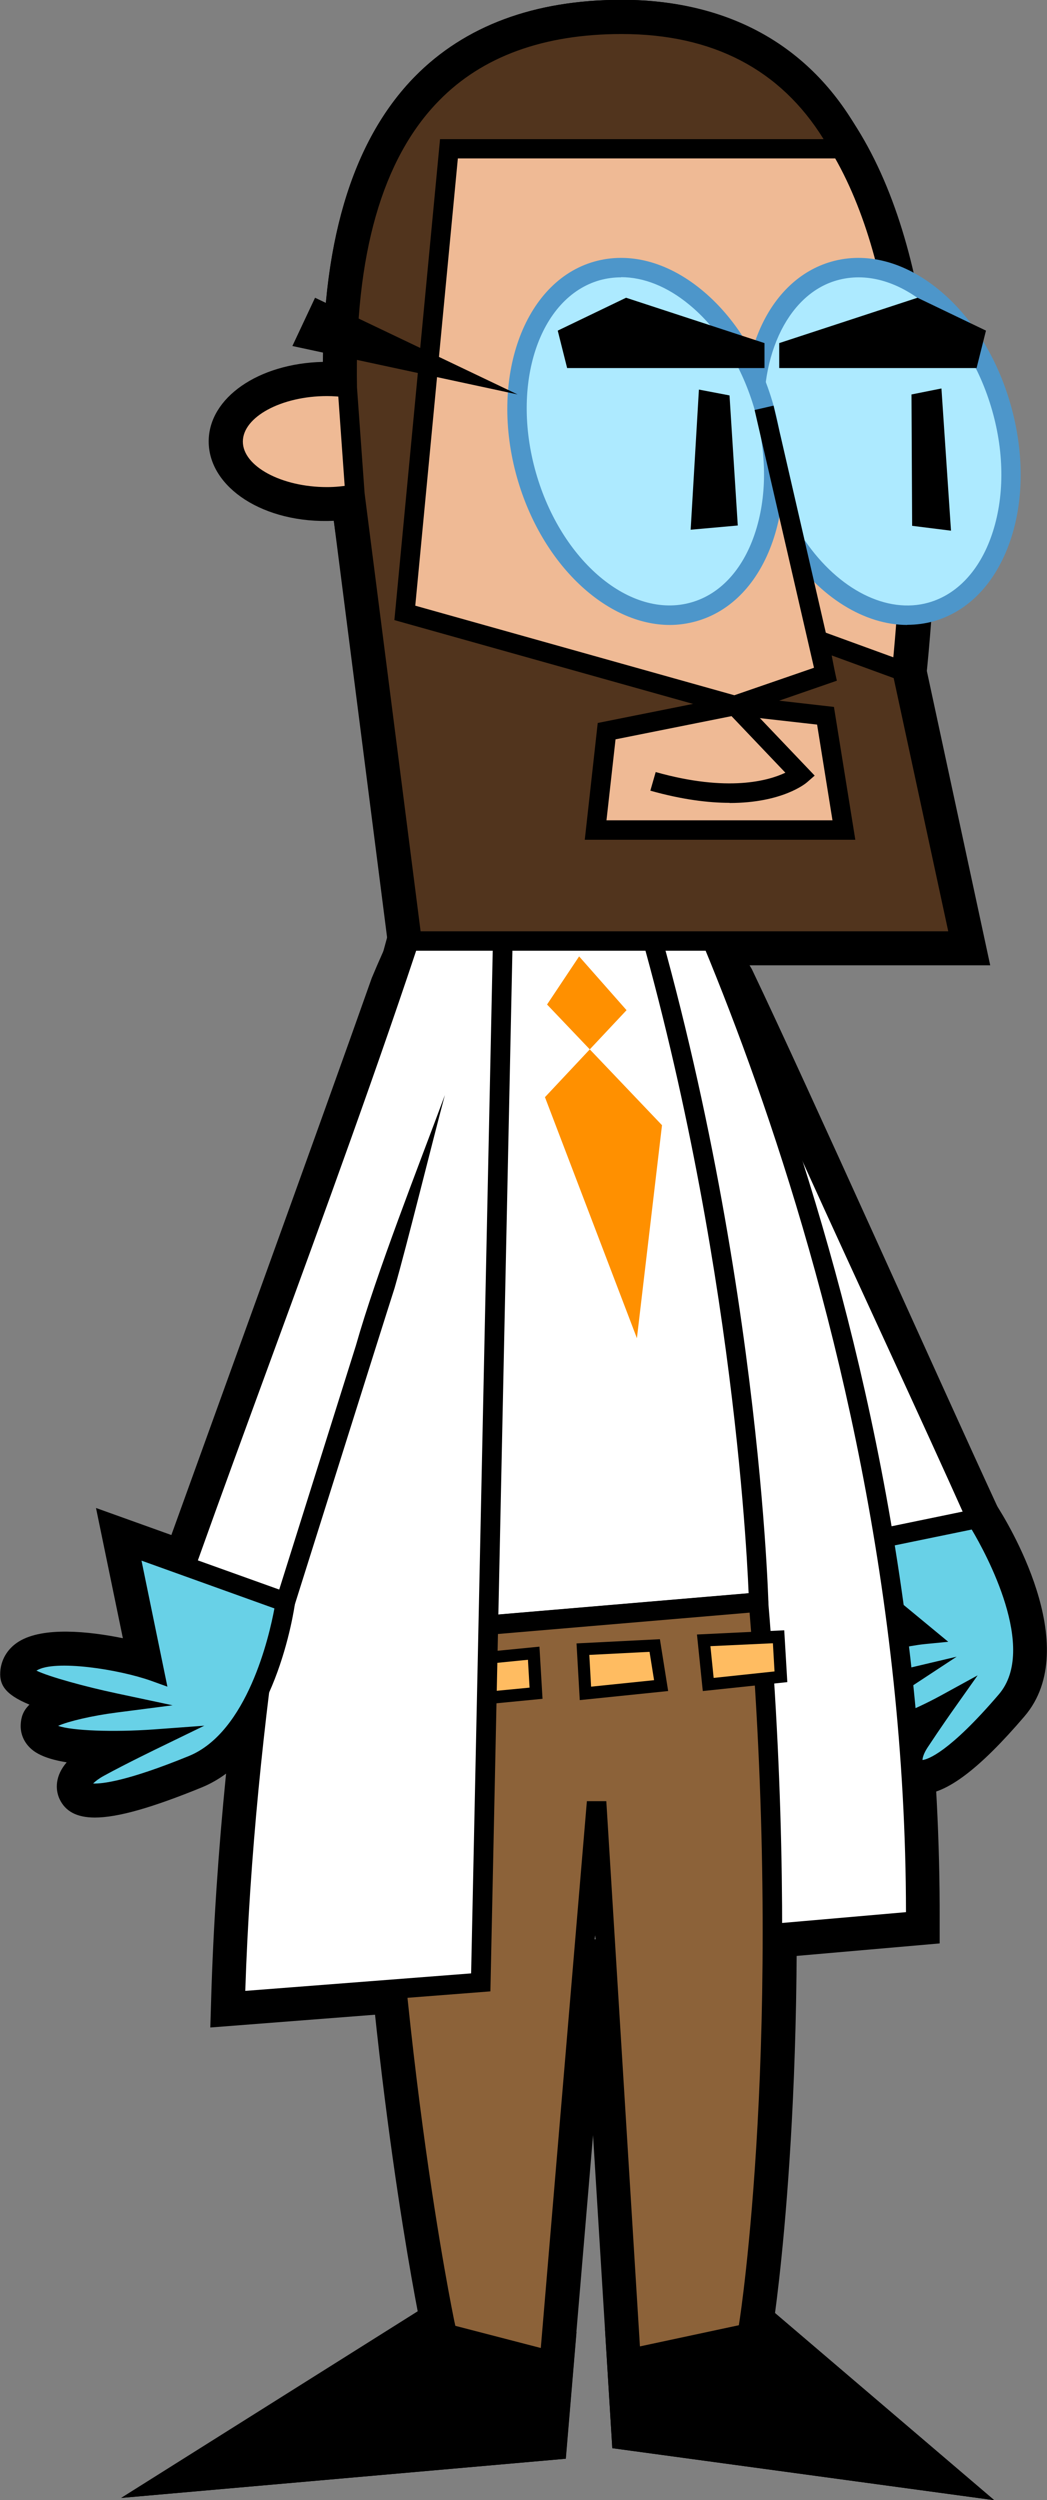 <?xml version="1.0" encoding="UTF-8"?><svg id="Livello_2" xmlns="http://www.w3.org/2000/svg" viewBox="0 0 64.67 154.34"><rect x="0" y="0" width="64.67" height="154.34" fill="#808080" stroke="none"/><defs><style>.cls-1{fill:#68d1e7;}.cls-2{fill:#efba95;}.cls-3{fill:#fff;}.cls-4{fill:#ffbc61;}.cls-5{fill:#ff9000;}.cls-6{fill:#8c6239;}.cls-7{fill:#adeaff;}.cls-8{fill:#d3a888;}.cls-9{fill:#51341d;}.cls-10{fill:#4d96ca;}</style></defs><g id="us"><g id="ivan"><g><path d="m28.19,61.42l-.71-18.72,11.76-1.35.89,16.9-11.94,3.18Zm2.4-16.06l.46,12.2,5.96-1.59-.59-11.28-5.83.67Z"/><g id="yougIdle"><path d="m40.07,49.33c2.22,3.46,4.3,6.98,6.37,10.5,3.53,7.39,11.67,25.61,15.22,33.29,0,0,.63,1.38.63,1.38,0,0-1.39.61-1.39.61-1.09.49-6.77,2.98-7.73,3.4,0,0-.54-1.53-.54-1.53-2.06-5.79-8.2-23.48-10.21-28.97-1.24-4.5-2.19-9.1-3.18-13.68,2.45,5.06,5.24,9.96,6.97,15.31,1.19,3.38,7.92,22.54,9.26,26.34,0,0-2.02-.88-2.02-.88,0,0,6.25-2.75,6.25-2.75,0,0-.76,1.99-.76,1.99-3.53-7.82-11.8-25.73-15.13-33.33-1.3-3.88-2.59-7.76-3.74-11.7h0Z"/><path d="m56.9,110.76c-.46,0-.87-.14-1.24-.42-.55-.42-.9-1.14-.77-2.05-.81.2-1.57.27-2.16.1-.55-.16-.99-.52-1.24-.99-.22-.4-.34-.86-.15-1.42-1.98.14-2.41-.35-2.71-1.04-.3-.69-.25-1.44.14-2.11.77-1.33,2.98-2.23,4.93-2.77l-6.29-5.19,13.59-2.8.56.86c.57.88,5.43,8.69,1.72,13.02-2.77,3.24-4.84,4.81-6.38,4.81Zm4.76-9.11l-.5.33.5-.27s0-.04,0-.06Zm-7.5-5.11l5.62,4.64,1.79-.42c-.3-1.89-1.26-3.99-2.01-5.33l-5.4,1.11Z"/><path d="m23.9,122.95l-.26-2.99,31.4-2.74c-.28-38.37-17.5-69.41-17.68-69.73l2.61-1.47c.18.32,18.2,32.76,18.07,72.58v1.37s-34.14,2.98-34.14,2.98Z"/><path d="m21.71,102.54l-.02-1.61c-.01-.92-.29-22.6.6-30.28.68-5.92,4.82-23.49,5-24.24l.75-3.19,7,9.68,1.1-3.3h0s1.11-3.33,1.11-3.33l2.85.95-.79,2.37c8.38,25,9.05,49.02,9.06,49.26l.03,1.41-26.69,2.27Zm7.75-52.23c-1.25,5.47-3.71,16.43-4.2,20.69-.73,6.31-.64,23.02-.59,28.28l20.63-1.75c-.26-5.12-1.59-23.42-7.61-43.11l-1.67,4.98-6.57-9.09Z"/><g><path d="m61.41,154.34l-23.59-3.21-1.19-19.32-1.69,19.97-27.46,2.42,18.32-11.52c-.8-4.18-3.71-20.65-4.12-41.75l-.03-1.41,26.57-2.26.13,1.5c1.96,23.4.04,40.17-.48,44.03l13.53,11.54Zm-36.69-52.06c.58,23.38,4.19,40.64,4.23,40.81l.22,1.02-9.55,6.01,12.55-1.11,3.2-37.9,2.99.03,2.31,37.35,11.03,1.5-7.02-5.99.13-.83c.03-.17,2.67-17.22.69-42.65l-20.77,1.76Z"/><g><polygon points="26.74 106.65 26.57 101.18 34.38 100.41 34.69 105.88 26.74 106.65"/><polygon points="34.75 106.18 34.42 100.38 41.72 100.02 42.57 105.39 34.75 106.18"/><polygon points="42.41 105.64 41.82 99.84 49.51 99.47 49.82 104.85 42.41 105.64"/><polygon points="20.38 107.4 19.79 101.6 27.48 101.24 27.79 106.61 20.38 107.4"/></g><path d="m7.49,154.21l19.74-12.42,8.38,2.17-.66,7.82-27.46,2.42Zm20.24-9.19l-8.12,5.11,12.55-1.11.24-2.79-4.67-1.21Z"/><path d="m61.41,154.34l-23.59-3.21-.45-7.35,9.32-2,14.72,12.56Zm-20.75-5.85l11.02,1.5-5.82-4.96-5.35,1.15.14,2.32Z"/></g><path d="m40.12,88.84l-8.19-21.46,2.44-2.6-2.48-2.61,3.72-5.6,5.13,5.81-2.23,2.38,3.97,4.17-2.34,19.91Zm-4.72-20.78l3.17,8.3.75-6.38-2.88-3.02-1.04,1.11Zm.31-6.23l.72.75.25-.26-.74-.83-.23.35Z"/><path d="m12.99,125.17l.05-1.67c1.06-36.9,14.15-76.82,14.29-77.22l.92-2.78,4.49,6.21-1.57,74.04-18.18,1.41ZM29.28,50.06c-2.91,9.53-12.03,41.53-13.19,71.86l12.14-.94,1.49-70.32-.43-.6Z"/><path d="m28.96,48.26c-.64,3.19-1.46,6.74-2.24,9.92-1.36,5.43-3.73,10.58-5.49,15.9,0,0-9.14,25.32-9.14,25.32,0,0-1.41-2.01-1.41-2.01h6.95l-1.43,1.05c.93-3.01,5.34-16.83,6.12-19.57,1.56-3.82,3.37-7.54,5.15-11.28-.43,2.73-.89,5.45-1.41,8.15-.4,2.73-1.21,5.33-2.08,7.94,0,0-4.92,15.65-4.92,15.65l-.33,1.05c-2.21,0-8.01,0-10.18,0,0,0,.73-2.01.73-2.01,3.21-8.9,10.63-29.35,13.68-37.99,1.7-4.09,3.97-8.2,6.01-12.14h0Z"/><path d="m5.87,112.2c-1.13,0-1.83-.38-2.19-1.14-.28-.6-.27-1.45.44-2.27-1.07-.17-1.82-.46-2.25-.88-.41-.39-.62-.91-.59-1.46.02-.41.13-.83.54-1.22-1.6-.66-1.89-1.3-1.79-2.17.09-.71.49-1.33,1.14-1.73,1.5-.92,4.31-.63,6.42-.2l-1.66-8.04,13.35,4.79-.17,1.21c-.03.21-.47,3.27-1.9,6.21h.01-.01c-1.01,2.1-2.53,4.13-4.75,5.04-3.04,1.24-5.17,1.86-6.61,1.86Zm5.48-7.69l2.61.56c1.01-1.65,1.64-3.71,1.97-5.19l-5.98-2.14,1.4,6.77Z"/></g><g><path d="m54.53,57.98h-27.24l-.37-.97c-.19-.51-4.58-12.17-6.3-24.86-4.32.2-7.73-2.05-7.73-4.9,0-2.7,3.08-4.82,7.06-4.91.09-7.94,2-13.85,5.68-17.61,3.09-3.14,7.39-4.74,12.78-4.74h0c5.57,0,10.03,2.07,13.27,6.14,11.41,14.38,3.47,49.2,3.12,50.68l-.27,1.16Zm-25.16-3h22.76c1.27-6.15,6.62-35.11-2.8-46.98-2.67-3.37-6.24-5-10.91-5.01h0c-4.56,0-8.14,1.29-10.64,3.84-3.34,3.41-4.96,9.14-4.81,17.06l.03,1.74-1.73-.23c-3.17-.42-5.37.98-5.37,1.84,0,.76,1.72,1.91,4.3,1.91.45,0,.91-.05,1.46-.15l1.57-.29.19,1.59c1.28,10.82,4.83,21.47,5.96,24.67Z"/><path d="m41.39,39.48c-4.31,0-8.68-3.97-10.32-9.73-1.88-6.6.54-13.09,5.38-14.47,2.45-.7,5.08-.03,7.43,1.89,2.19,1.79,3.88,4.48,4.76,7.58.88,3.1.86,6.28-.06,8.95-.99,2.86-2.88,4.82-5.32,5.51-.62.18-1.24.26-1.87.26Zm-3.03-21.46c-.37,0-.73.05-1.09.15-3.2.91-4.72,5.84-3.32,10.76,1.4,4.92,5.29,8.31,8.48,7.4,1.48-.42,2.65-1.7,3.31-3.61.72-2.09.73-4.64,0-7.15h0c-.72-2.52-2.06-4.68-3.77-6.08-1.19-.97-2.44-1.48-3.62-1.48Z"/><path d="m61.17,59.59H24.13l-3.7-28.91-.48-6.65c-.17-8.83,1.74-15.29,5.67-19.3,3.09-3.14,7.39-4.74,12.78-4.74h0c6.73,0,11.86,2.93,14.83,8.48l-1.22.65v1.55h-22.92l-2.48,26.04,18.72,5.25,3.92-1.36-.66-3.4,8.41,3.07,4.16,19.31Zm-34.4-3h30.68l-3.03-14.06-1.87-.68.15.75-7.27,2.51-20.88-5.85,2.22,17.32Zm-.5-47.91c-2.33,3.48-3.45,8.59-3.32,15.22l.46,6.48.46,3.56,2.4-25.26Zm.74-1h22.14c-2.5-3.11-6.09-4.69-10.74-4.69h0c-4.56,0-8.14,1.29-10.64,3.84-.26.27-.51.55-.76.85Z"/><path d="m53.88,52.74h-18.77l.98-8.86,9.23-1.84,6.96.79,1.59,9.92Zm-15.42-3h11.9l-.67-4.19-4.23-.48-6.62,1.32-.37,3.35Z"/><path d="m45.08,50.46c-1.41,0-3.11-.21-5.16-.79l.81-2.89c2.9.82,4.89.75,6.13.49l-4.18-4.39,6.53-2.26-3.48-15.14,2.92-.67,4.09,17.76-4.67,1.61,3.54,3.72-1.18,1.03c-.23.2-1.86,1.51-5.37,1.51Z"/><polygon points="41.06 34.34 41.78 22.25 46.48 23.16 47.15 33.81 41.06 34.34"/><path d="m48.72,24.22h-14.87l-1.15-4.63,5.87-2.82,10.15,3.32v4.12Zm-12.48-3h6.27l-3.73-1.22-2.54,1.22Z"/></g></g><g><g><polygon class="cls-8" points="29.04 44.03 29.62 59.49 38.57 57.1 37.83 43.02 29.04 44.03"/><path d="m29.05,60.26l-.63-16.76,9.98-1.15.8,15.21-10.15,2.7Zm.61-15.7l.54,14.15,7.76-2.07-.68-12.96-7.61.88Z"/></g><g id="yougIdle-2"><g><polyline class="cls-3" points="40.07 49.33 60.3 93.74 54.06 96.49 39.24 54.34"/><path d="m40.07,49.33c6.74,12.41,14.75,31.18,20.78,44.16,0,0,.25.55.25.55l-.56.24c-.19.11-6.88,3.01-6.84,3.01,0,0-.21-.61-.21-.61-4.3-12.42-10.81-29.84-14.25-42.35,2.82,6.76,5.64,13.91,7.97,20.88,0,0,7.41,21.07,7.41,21.07,0,0-.81-.35-.81-.35s6.25-2.75,6.25-2.75l-.3.8c-5.88-13.14-14.7-31.36-19.69-44.66h0Z"/></g><g><path class="cls-1" d="m60.3,93.74s4.93,7.63,1.84,11.24c-5.25,6.14-6.56,4.38-5.36,2.57.84-1.27,1.6-2.35,1.6-2.35,0,0-4.93,2.69-5.58,1.49-.4-.75,3.11-3.06,3.11-3.06,0,0-5.64,1.33-5.92.7-.73-1.67,4.7-3.2,7.07-3.44l-6.29-5.19,9.52-1.96Z"/><path d="m56.91,109.85c-.26,0-.5-.07-.7-.22-.61-.46-.58-1.43.08-2.41.11-.16.21-.32.32-.48-1.27.54-2.77,1.04-3.61.79-.4-.12-.61-.37-.71-.55-.12-.23-.43-.81,1.1-2.19-3.55.65-3.78.12-3.93-.21-.19-.42-.15-.87.09-1.29.83-1.41,4.04-2.36,6.12-2.77l-6.23-5.14,11.15-2.3.22.35c.21.33,5.13,8.05,1.79,11.95-1.84,2.15-4.18,4.49-5.69,4.49Zm3.47-6.42l-1.5,2.12s-.76,1.07-1.59,2.33c-.23.35-.31.63-.31.77.32-.04,1.63-.45,4.72-4.06,2.41-2.82-.8-8.69-1.68-10.17l-7.88,1.62,6.43,5.31-1.43.14c-2.16.22-5.96,1.38-6.55,2.4,0,0,0,.01-.01.02.83.02,3.22-.39,5.21-.86l3.3-.78-2.83,1.86c-1.26.83-2.46,1.83-2.79,2.3.61.06,2.72-.71,4.64-1.76l2.28-1.25Z"/></g><g><path class="cls-3" d="m38.67,46.76s18,31.96,17.88,71.84l-32.78,2.86"/><path d="m23.83,122.05l-.1-1.2,32.23-2.81c-.04-39.02-17.62-70.67-17.8-70.99l1.04-.59c.18.32,18.08,32.55,17.95,72.13v.55s-33.32,2.91-33.32,2.91Z"/></g><g><path class="cls-3" d="m23.19,100.91l23.68-2.01s-.58-24.05-9.14-49.29l.95-2.85-3.14,9.39-6.79-9.39s-4.29,18.17-4.97,24.07c-.88,7.67-.59,30.08-.59,30.08Z"/><path d="m22.6,101.56v-.64c-.01-.22-.3-22.54.58-30.16.68-5.87,4.81-23.39,4.98-24.13l.3-1.28,6.87,9.51,2.77-8.28,1.14.38h0s-.89,2.65-.89,2.65c8.43,24.97,9.1,49.04,9.11,49.28v.56s-24.87,2.11-24.87,2.11Zm6.43-53.38c-.99,4.24-4.1,17.83-4.66,22.72-.79,6.82-.63,25.64-.59,29.36l22.46-1.91c-.15-3.68-1.32-24.71-8.52-46.85l-1.99,5.95-6.7-9.27Z"/></g><g><g><path class="cls-6" d="m46.86,98.9c2.25,26.77-.59,44.51-.59,44.51l10.27,8.76-17.31-2.35-2.38-38.57-3.31,39.16-20,1.77,13.93-8.76s-3.82-17.96-4.29-42.5l23.68-2.01Z"/><path d="m58.49,153.04l-19.82-2.7-1.91-30.87-2.66,31.49-22.99,2.03,15.68-9.86c-.56-2.83-3.79-19.92-4.22-42.2v-.56s24.83-2.11,24.83-2.11l.05.6c2.06,24.55-.17,41.74-.54,44.32l11.57,9.87Zm-34.69-51.58c.51,23.91,4.23,41.65,4.26,41.82l.09.41-12.18,7.66,17.02-1.5,3.26-38.66h1.2s2.35,38.1,2.35,38.1l14.79,2.01-8.97-7.65.05-.33c.03-.17,2.75-17.71.63-43.77l-22.52,1.91Z"/></g><g><g><polygon class="cls-4" points="28.11 102.54 32.97 102.06 33.11 104.53 28.19 105 28.11 102.54"/><path d="m27.82,105.41l-.1-3.21,5.6-.55.19,3.22-5.68.55Zm.67-2.54l.05,1.71,4.17-.4-.1-1.72-4.12.41Z"/></g><g><polygon class="cls-4" points="36.01 101.81 40.45 101.59 40.84 104.06 36.16 104.53 36.01 101.81"/><path d="m35.81,104.94l-.2-3.49,5.15-.26.51,3.2-5.46.56Zm.59-2.78l.11,1.96,3.89-.4-.28-1.75-3.73.19Z"/></g><g><polygon class="cls-4" points="43.47 101.26 48.1 101.04 48.24 103.51 43.75 103.99 43.47 101.26"/><path d="m43.41,104.4l-.36-3.5,5.39-.26.19,3.2-5.22.55Zm.47-2.78l.2,1.96,3.76-.4-.1-1.74-3.86.18Z"/></g><g><polygon class="cls-4" points="21.44 103.02 26.07 102.8 26.21 105.27 21.72 105.75 21.44 103.02"/><path d="m21.38,106.16l-.36-3.5,5.39-.26.18,3.2-5.22.56Zm.47-2.78l.2,1.96,3.76-.4-.1-1.74-3.86.18Z"/></g></g><g><polygon points="27.58 144.05 33.36 145.55 33 149.85 15.97 151.35 27.58 144.05"/><path d="m27.68,144.7l5.04,1.31-.28,3.29-14.04,1.24,9.28-5.84m-.2-1.29l-13.93,8.76,20-1.77.45-5.3-6.52-1.69h0Z"/></g><g><polygon points="39.81 149.28 39.57 145.46 46.11 144.05 54.6 151.3 39.81 149.28"/><path d="m45.95,144.7l6.71,5.72-12.28-1.67-.17-2.82,5.75-1.23m.33-1.3l-7.34,1.57.3,4.83,17.31,2.35-10.27-8.76h0Z"/></g></g><polygon class="cls-5" points="35.77 59.04 38.7 62.36 33.66 67.73 39.34 82.61 40.89 69.46 33.79 62.01 35.77 59.04"/><g><path class="cls-3" d="m28.74,46.76s-13.15,39.68-14.21,76.79l15.16-1.18,1.53-72.18-2.48-3.43Z"/><path d="m13.91,124.2l.02-.67c1.05-36.77,14.11-76.56,14.24-76.96l.37-1.11,3.29,4.54v.2s-1.54,72.73-1.54,72.73l-16.37,1.27Zm15.04-76.13c-2.1,6.68-12.73,41.88-13.8,74.83l13.95-1.08,1.51-71.44-1.67-2.3Z"/></g><g><polyline class="cls-3" points="28.96 48.26 10.68 98.9 17.63 98.9 27.48 67.6"/><path d="m28.96,48.26c-4.18,14.7-12.6,36.23-17.72,50.84,0,0-.56-.8-.56-.8h6.95l-.57.42,4.92-15.65c1.28-4.51,3.85-11.03,5.5-15.47-.76,2.82-2.33,9.21-3.11,11.92-.81,2.52-5.27,16.72-6.17,19.56,0,0-.13.42-.13.42h-.44c-.37.03-7.76-.02-7.8,0,0,0,.29-.8.29-.8,5.43-14.58,12.63-36.38,18.84-50.43h0Z"/></g><g><path class="cls-1" d="m17.63,98.9s-1.13,8.18-5.73,10.06c-7.82,3.2-7.77,1.24-5.77.15,1.4-.77,3.41-1.74,3.41-1.74,0,0-6.83.5-6.77-.84.03-.83,4.33-1.39,4.33-1.39,0,0-5.68-1.21-5.59-1.88.22-1.78,5.81-.84,8.03-.05l-1.61-7.79,9.69,3.48Z"/><path d="m5.83,111.31c-1.04,0-1.23-.41-1.34-.64-.32-.66.2-1.47,1.36-2.1.3-.17.63-.34.97-.51-1.74,0-3.67-.17-4.32-.79-.28-.27-.33-.57-.32-.77.01-.27.04-.88,2.04-1.43-3.42-.92-3.35-1.49-3.3-1.89.04-.31.19-.75.72-1.07,1.45-.9,5.03-.33,7.11.23l-1.62-7.84,11.16,4-.07.48c-.05.35-1.23,8.54-6.09,10.53-3.41,1.4-5.27,1.8-6.3,1.8Zm-.07-1.21c.55.02,2.09-.14,5.91-1.7,3.61-1.48,4.96-7.38,5.28-9.11l-8.21-2.95,1.6,7.78-1-.36c-2.02-.72-5.97-1.32-7.07-.64,0,0-.01,0-.02.01.78.38,3.04,1,4.98,1.41l3.43.73-3.48.45c-1.48.19-2.97.54-3.59.82.85.3,3.38.4,5.91.22l3.12-.23-2.82,1.37s-2.01.97-3.38,1.72c-.31.17-.53.34-.66.47Z"/></g></g><g><g><path class="cls-2" d="m38.41,1.5c-13.57,0-17.18,10.56-16.96,22.43-.41-.05-.83-.09-1.26-.09-3.2,0-5.8,1.53-5.8,3.41s2.6,3.41,5.8,3.41c.61,0,1.18-.07,1.73-.17,1.56,13.23,6.4,25.99,6.4,25.99h25.02S66.15,1.5,38.41,1.5Z"/><path d="m53.82,57.08h-25.91l-.15-.39c-.05-.13-4.74-12.58-6.36-25.51-.42.06-.82.08-1.21.08-3.59,0-6.4-1.76-6.4-4.01,0-2.38,3.18-4.25,7.05-3.99-.05-8.16,1.77-14.17,5.42-17.89,2.91-2.97,7-4.47,12.14-4.47h0c5.28,0,9.51,1.95,12.56,5.8,4.7,5.92,6.62,16.13,5.71,30.36-.67,10.53-2.73,19.47-2.76,19.56l-.11.46Zm-25.08-1.2h24.12c.91-4.2,7.28-35.7-2.83-48.43-2.82-3.55-6.73-5.35-11.62-5.35h0c-4.81,0-8.61,1.38-11.28,4.11-3.52,3.58-5.22,9.54-5.07,17.71v.7s-.68-.09-.68-.09c-.41-.05-.8-.08-1.18-.08-2.82,0-5.2,1.29-5.2,2.81s2.38,2.81,5.2,2.81c.5,0,1.03-.05,1.62-.16l.63-.12.08.64c1.38,11.73,5.41,23.23,6.22,25.46Z"/></g><g><path class="cls-7" d="m61.86,25.16c-1.65-5.81-6.28-9.59-10.34-8.44-3.65,1.04-5.58,5.71-4.73,10.86l.93-.15,1.42,6.17c2.19,3.24,5.42,5.01,8.36,4.17,4.06-1.15,6-6.8,4.35-12.61Z"/><path class="cls-10" d="m56.05,38.58c-2.64,0-5.41-1.69-7.4-4.64l-.09-.2-1.29-5.62-.97.16-.1-.59c-.92-5.58,1.25-10.43,5.16-11.54,2.15-.61,4.5,0,6.61,1.72,2.05,1.67,3.63,4.2,4.46,7.13h0c.83,2.93.82,5.92-.04,8.41-.89,2.57-2.56,4.33-4.72,4.94-.53.15-1.08.22-1.63.22Zm-6.34-5.22c2.1,3.06,5.09,4.56,7.64,3.84,1.77-.5,3.16-1.99,3.91-4.18.78-2.27.79-5,.02-7.69h0c-.77-2.69-2.21-5.01-4.07-6.53-1.79-1.47-3.75-2-5.53-1.49-3.12.89-4.95,4.96-4.39,9.6l.89-.14,1.52,6.6Z"/></g><g><ellipse class="cls-7" cx="39.86" cy="27.25" rx="7.63" ry="10.94" transform="translate(-5.93 11.94) rotate(-15.88)"/><path class="cls-10" d="m41.38,38.58c-3.91,0-7.91-3.71-9.44-9.08-1.74-6.12.4-12.11,4.76-13.35,2.15-.61,4.5,0,6.61,1.72,2.05,1.67,3.63,4.2,4.46,7.13.83,2.93.82,5.92-.04,8.41-.89,2.57-2.56,4.33-4.72,4.94-.54.15-1.09.23-1.64.23Zm-3.01-21.46c-.45,0-.9.06-1.33.18-3.73,1.06-5.5,6.39-3.94,11.87,1.56,5.48,5.86,9.08,9.59,8.02,1.77-.5,3.16-1.99,3.91-4.18.78-2.27.79-5,.02-7.69h0c-.77-2.69-2.21-5.01-4.07-6.53-1.35-1.11-2.8-1.68-4.19-1.68Z"/></g><g><path class="cls-9" d="m51.92,9.19c-2.77-5.16-7.45-7.69-13.51-7.69-13.57,0-17.18,10.56-16.96,22.43l.47,6.56,3.53,27.6h33.86l-3.59-16.68-5.14-1.87.4,2.08-5.6,1.93-20.38-5.71,2.72-28.65h24.28"/><path d="m60.06,58.69H24.93l-3.6-28.13-.47-6.59c-.16-8.53,1.66-14.78,5.41-18.6,2.91-2.97,7-4.47,12.14-4.47h0c6.38,0,11.23,2.77,14.04,8l-.43.23v.65h-23.74l-2.63,27.61,19.71,5.53,4.93-1.7-.51-2.61,6.45,2.35,3.82,17.73Zm-34.08-1.2h32.59l-3.37-15.63-3.83-1.4.3,1.55-6.27,2.17-.18-.05-20.86-5.85,2.82-29.69h23.69c-2.66-4.3-6.85-6.49-12.47-6.49h0c-4.81,0-8.61,1.38-11.28,4.11-3.52,3.58-5.22,9.54-5.07,17.71l.47,6.53,3.46,27.05Z"/></g><g><polygon class="cls-2" points="45.39 43.55 37.46 45.13 36.79 51.24 52.12 51.24 50.99 44.18 45.39 43.55"/><path d="m52.83,51.84h-16.71l.8-7.21,8.45-1.69,6.14.7,1.32,8.2Zm-15.37-1.2h13.96l-.95-5.91-5.05-.57-7.4,1.48-.56,5Z"/></g><path d="m45.07,49.56c-1.32,0-2.94-.2-4.9-.75l.33-1.15c4.47,1.26,6.98.53,8.01.04l-4.2-4.41,5.97-2.06-3.67-15.92,1.17-.27,3.91,16.98-5.23,1.81,3.86,4.05-.47.41c-.08.07-1.52,1.28-4.79,1.28Z"/><polygon points="45.06 24.41 43.17 24.05 42.66 32.7 45.57 32.44 45.06 24.41"/><polygon points="58.15 23.98 56.3 24.35 56.34 32.46 58.74 32.76 58.15 23.98"/><polygon points="47.22 22.72 35.03 22.72 34.45 20.41 38.67 18.38 47.22 21.18 47.22 22.72"/><polygon points="48.13 22.72 60.32 22.72 60.9 20.41 56.67 18.38 48.13 21.18 48.13 22.72"/><polygon points="18.06 21.36 31.97 24.35 19.46 18.38 18.06 21.36"/></g></g></g></g></svg>